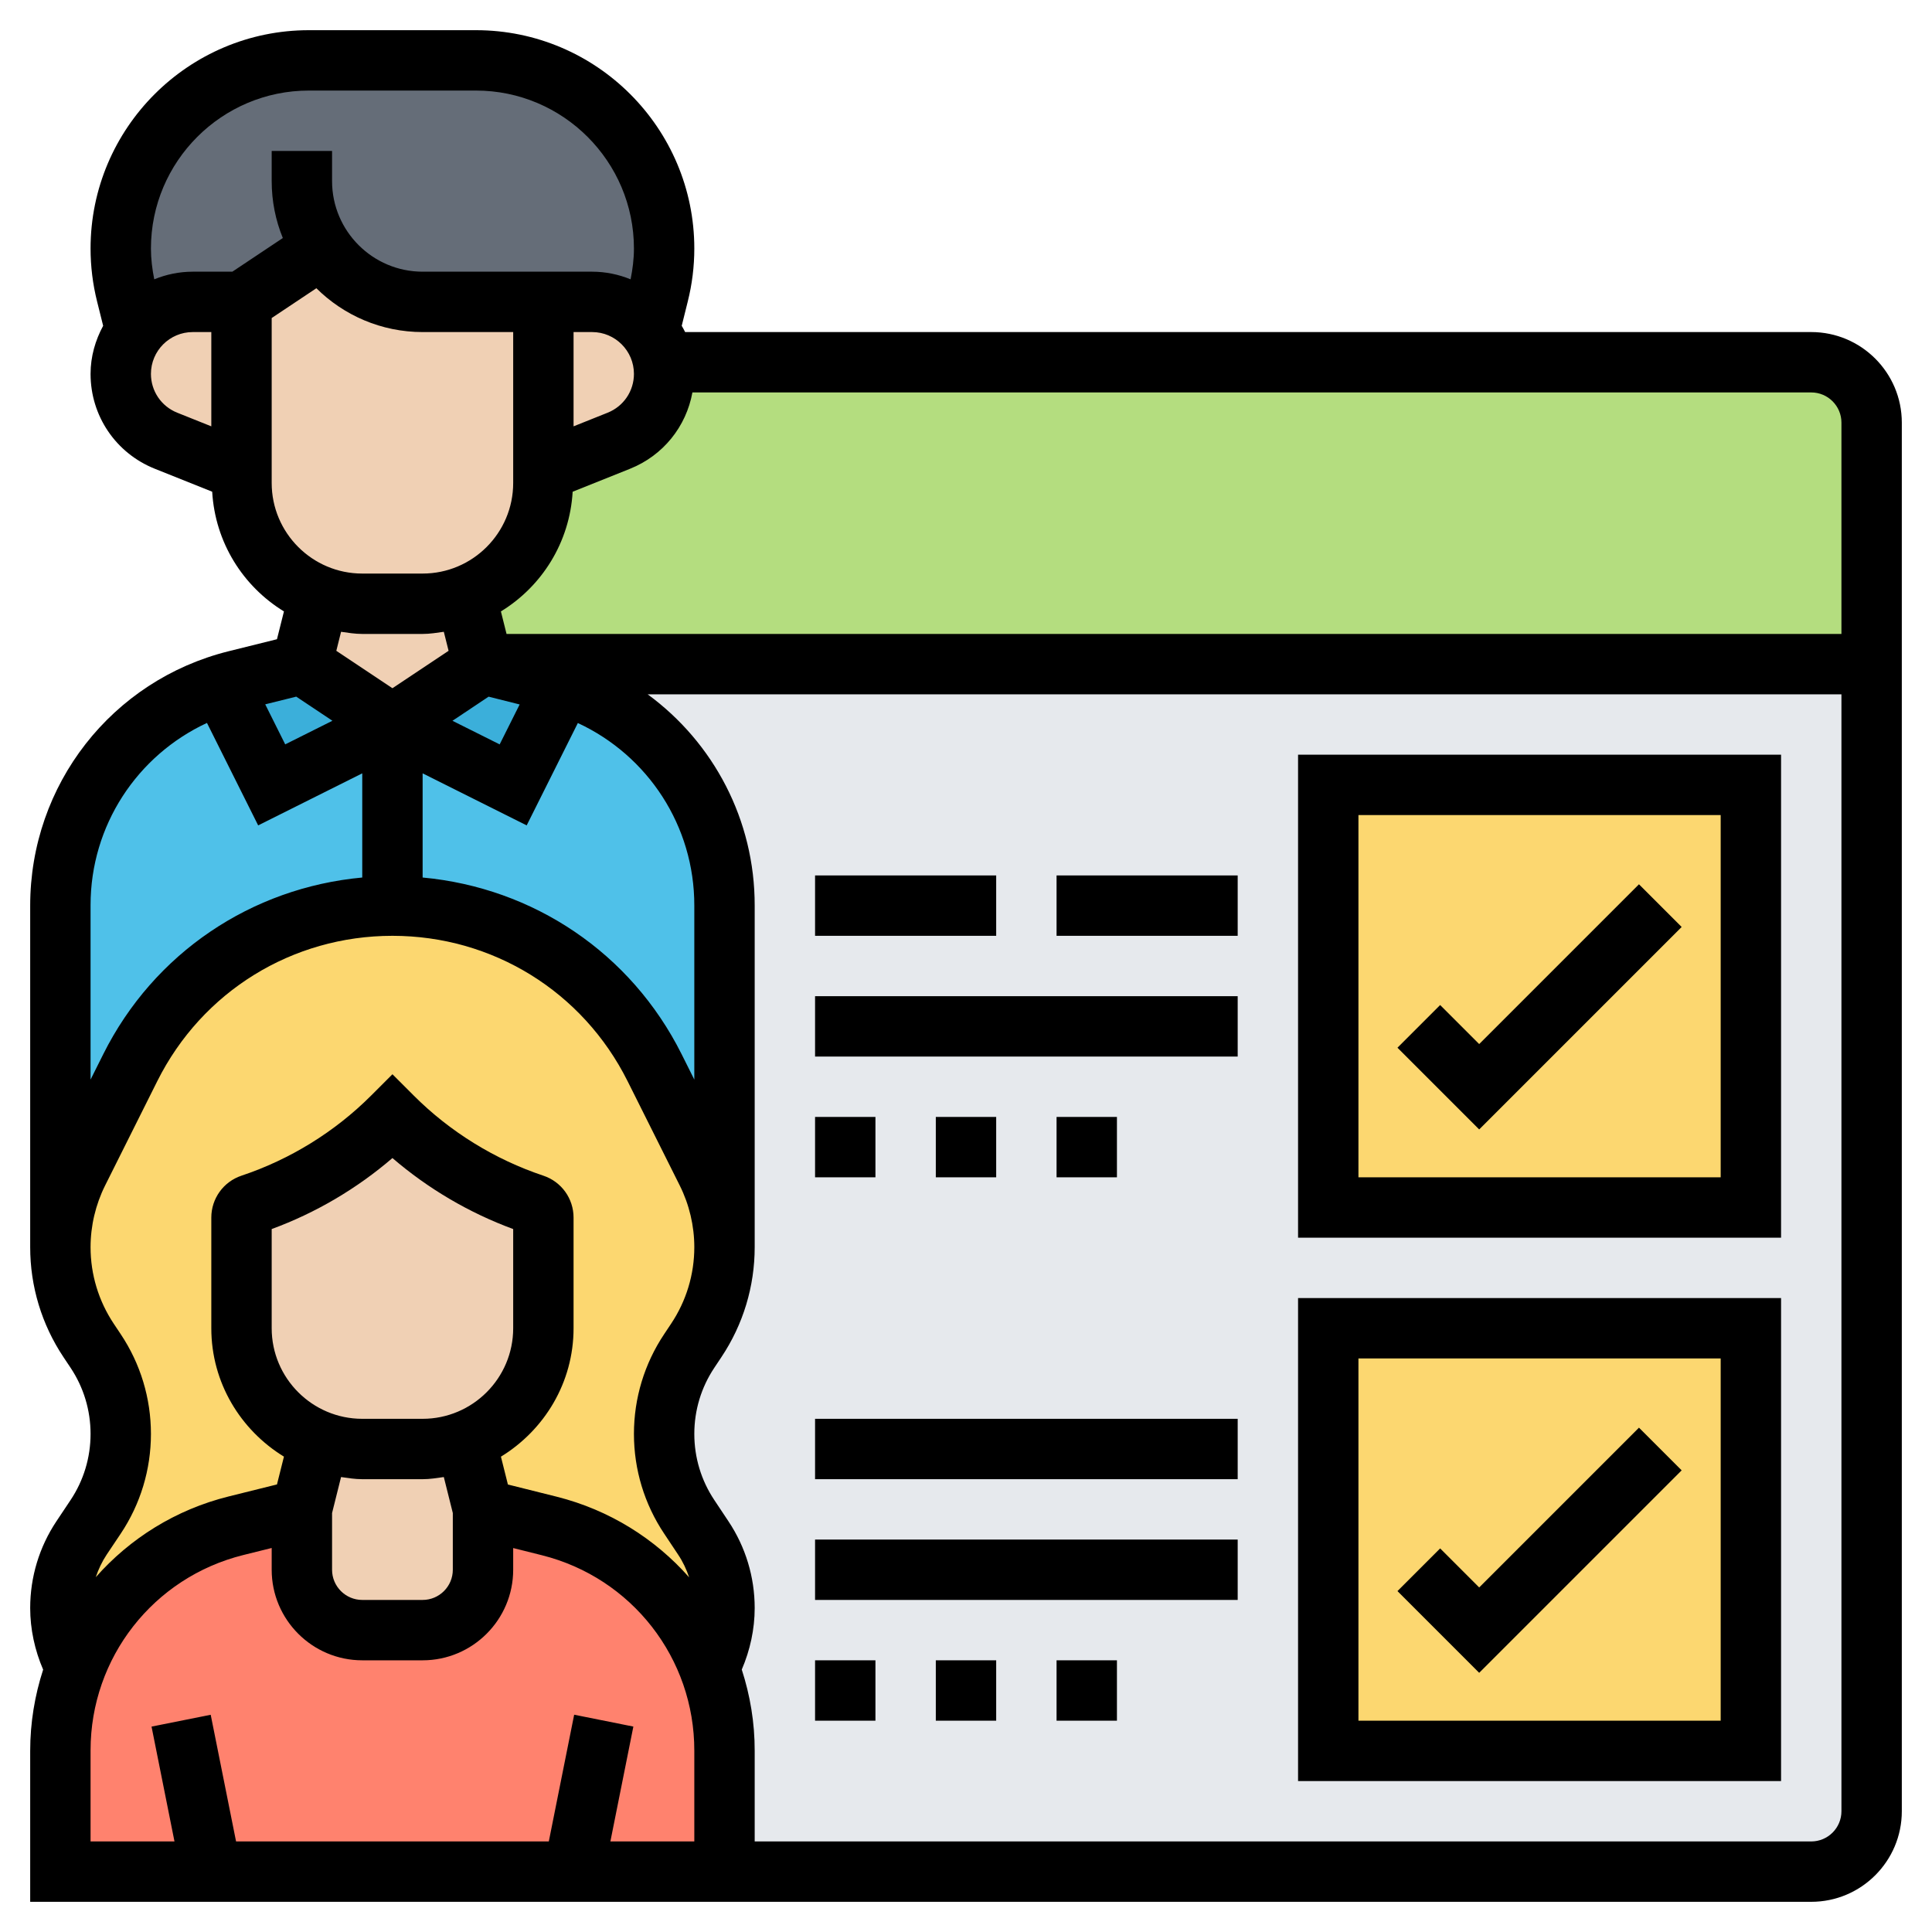 <svg id="_x33_0" enable-background="new 0 0 64 64" height="512" viewBox="0 0 64 64" width="512" xmlns="http://www.w3.org/2000/svg"><g><g><g><path d="m24 41.31v-11.31c0-.01 0-.01 0-.02 0-3.35-2.18-6.29-5.34-7.3-.15-.05-.31-.09-.47-.13-1.24-.31-2.19-.55-2.19-.55h46v38c0 1.1-.9 2-2 2h-36v-4c0-.96-.18-1.89-.51-2.75l.02-.01c.32-.6.49-1.28.49-1.97 0-.83-.24-1.64-.7-2.32l-.47-.7c-.54-.82-.83-1.77-.83-2.75s.29-1.93.83-2.75l.23-.35c.61-.91.94-1.99.94-3.09z" fill="#e6e9ed"/></g><g><path d="m62 22h-46l-.57-2.26v-.01c1.51-.57 2.57-2.03 2.57-3.73v-.4l2.5-1c.91-.36 1.5-1.24 1.5-2.21 0-.13-.01-.26-.03-.38l.03-.01h38c1.1 0 2 .9 2 2z" fill="#b4dd7f"/></g><g><path d="m10.67 8.22-2.67 1.78h-1.61c-.77 0-1.46.37-1.9.94l-.3-1.2c-.13-.49-.19-1-.19-1.51 0-3.44 2.79-6.23 6.23-6.23h5.54c1.72 0 3.28.7 4.41 1.82 1.12 1.13 1.82 2.69 1.82 4.41 0 .51-.06 1.02-.19 1.51l-.3 1.2c-.44-.57-1.13-.94-1.9-.94h-1.61-4c-1.39 0-2.61-.7-3.33-1.78z" fill="#656d78"/></g><g><path d="m18.66 22.68-1.66 3.32-4-2-4 2-1.66-3.32c-3.16 1-5.34 3.95-5.34 7.3v.02 11.31c0-.86.2-1.71.59-2.49l1.73-3.45c1.64-3.29 5-5.37 8.68-5.37 1.84 0 3.6.52 5.1 1.45 1.51.93 2.76 2.27 3.58 3.92l1.73 3.45c.39.78.59 1.63.59 2.49v-11.31c0-.01 0-.01 0-.02 0-3.35-2.18-6.29-5.34-7.3z" fill="#4fc1e9"/></g><g><path d="m18.66 22.68-1.66 3.32-4-2 3-2s.95.24 2.19.55c.16.04.32.08.47.13z" fill="#3bafda"/></g><g><path d="m13 24-4 2-1.66-3.32c.16-.05.32-.1.48-.14l2.18-.54z" fill="#3bafda"/></g><g><path d="m8 44c0 1.7 1.06 3.16 2.57 3.73v.01l-.57 2.26-2.18.54c-2.49.62-4.44 2.42-5.31 4.71h-.01c-.32-.6-.5-1.28-.5-1.98 0-.83.24-1.64.7-2.32l.47-.7c.54-.82.83-1.77.83-2.75s-.29-1.93-.83-2.75l-.23-.35c-.61-.91-.94-1.99-.94-3.09 0-.86.2-1.71.59-2.49l1.73-3.45c1.64-3.29 5-5.37 8.68-5.37 1.84 0 3.6.52 5.1 1.45 1.51.93 2.76 2.27 3.58 3.92l1.73 3.45c.39.78.59 1.63.59 2.49 0 1.1-.33 2.18-.94 3.09l-.23.35c-.54.82-.83 1.77-.83 2.75s.29 1.93.83 2.75l.47.7c.46.68.7 1.49.7 2.32 0 .69-.17 1.37-.49 1.97l-.02.01c-.87-2.29-2.82-4.08-5.3-4.7-1.24-.31-2.19-.55-2.19-.55l-.57-2.26v-.01c1.51-.57 2.57-2.03 2.57-3.73v-3.67c0-.2-.13-.37-.32-.44-1.76-.58-3.36-1.57-4.68-2.89-1.32 1.32-2.92 2.31-4.68 2.89-.19.07-.32.24-.32.44z" fill="#fcd770"/></g><g><path d="m10 50v2c0 1.1.9 2 2 2h2c1.1 0 2-.9 2-2v-2s.95.24 2.19.55c2.48.62 4.43 2.41 5.3 4.7.33.86.51 1.79.51 2.75v4h-5-12-5v-4-.02c0-.96.18-1.88.51-2.73.87-2.29 2.82-4.09 5.31-4.71z" fill="#ff826e"/></g><g><path d="m14 48c.5 0 .99-.09 1.43-.27v.01l.57 2.26v2c0 1.1-.9 2-2 2h-2c-1.1 0-2-.9-2-2v-2l.57-2.26v-.01c.44.18.92.27 1.43.27z" fill="#f0d0b4"/></g><g><path d="m18 40.33v3.67c0 1.7-1.06 3.16-2.57 3.73-.44.18-.93.27-1.43.27h-2c-.51 0-.99-.09-1.43-.27-1.51-.57-2.57-2.03-2.57-3.73v-3.67c0-.2.13-.37.32-.44 1.76-.58 3.36-1.57 4.68-2.89 1.32 1.32 2.92 2.31 4.68 2.89.19.07.32.24.32.44z" fill="#f0d0b4"/></g><g><path d="m19.61 10c.77 0 1.46.37 1.9.94.23.3.39.67.46 1.07.02.12.03.25.03.38 0 .97-.59 1.85-1.5 2.21l-2.5 1v-5.6z" fill="#f0d0b4"/></g><g><path d="m14 20c.51 0 .99-.09 1.43-.27v.01l.57 2.26-3 2-3-2 .57-2.26v-.01c.44.18.92.27 1.43.27z" fill="#f0d0b4"/></g><g><path d="m18 15.6v.4c0 1.7-1.06 3.16-2.57 3.73-.44.18-.92.27-1.43.27h-2c-.51 0-.99-.09-1.43-.27-1.51-.57-2.57-2.03-2.57-3.73v-.4-5.6l2.67-1.78c.72 1.08 1.94 1.78 3.33 1.78h4z" fill="#f0d0b4"/></g><g><path d="m8 10v5.6l-2.5-1c-.91-.36-1.5-1.24-1.5-2.21 0-.55.18-1.05.49-1.45.44-.57 1.13-.94 1.9-.94z" fill="#f0d0b4"/></g><g><path d="m44 44h14v14h-14z" fill="#fcd770"/></g><g><path d="m44 26h14v14h-14z" fill="#fcd770"/></g></g><g><path d="m60 11h-37.304c-.033-.072-.076-.139-.113-.208l.2-.804c.144-.573.217-1.163.217-1.755 0-3.988-3.244-7.233-7.232-7.233h-5.535c-3.989 0-7.233 3.245-7.233 7.233 0 .592.073 1.182.216 1.753l.201.806c-.257.477-.417 1.014-.417 1.593 0 1.392.835 2.625 2.128 3.143l1.901.761c.098 1.681 1.019 3.133 2.377 3.965l-.231.921-1.601.398c-3.87.962-6.574 4.421-6.574 8.427v11.314c0 1.3.381 2.56 1.103 3.643l.233.349c.435.652.664 1.41.664 2.194s-.229 1.542-.664 2.194l-.465.697c-.569.854-.871 1.848-.871 2.876 0 .702.152 1.397.429 2.042-.276.851-.429 1.755-.429 2.691v5h59c1.654 0 3-1.346 3-3v-46c0-1.654-1.346-3-3-3zm1 3v7h-44.22l-.187-.746c1.358-.831 2.279-2.284 2.377-3.965l1.901-.761c1.098-.439 1.86-1.397 2.066-2.528h37.063c.552 0 1 .449 1 1zm-38 21.763-.422-.844c-1.675-3.349-4.906-5.511-8.578-5.85v-3.451l3.447 1.724 1.695-3.391c2.323 1.079 3.862 3.409 3.858 6.049zm-6.814-12.685 1.028.258-.662 1.323-1.564-.782zm2.814-12.078h.615c.764 0 1.385.622 1.385 1.385 0 .569-.342 1.074-.87 1.286l-1.13.452zm-14 1.385c0-.763.621-1.385 1.385-1.385h.615v3.123l-1.13-.452c-.528-.212-.87-.716-.87-1.286zm2.697-3.385h-1.312c-.451 0-.881.092-1.275.253-.067-.335-.11-.676-.11-1.02 0-2.885 2.348-5.233 5.232-5.233h5.535c2.885 0 5.233 2.348 5.233 5.233 0 .343-.043.684-.111 1.02-.394-.161-.823-.253-1.274-.253h-.615-1-4c-1.654 0-3-1.346-3-3v-1h-2v1c0 .667.131 1.303.369 1.885zm1.303 1.535 1.48-.987c.905.897 2.149 1.452 3.52 1.452h3v5c0 1.654-1.346 3-3 3h-2c-1.654 0-3-1.346-3-3zm3 10.465h2c.24 0 .47-.038.702-.071l.158.63-1.86 1.239-1.859-1.239.157-.63c.232.033.462.071.702.071zm-2.187 2.077 1.199.799-1.564.782-.662-1.326zm-2.957.871 1.696 3.394 3.448-1.724v3.451c-3.672.339-6.903 2.501-8.578 5.85l-.422.844v-5.78c0-2.634 1.539-4.959 3.856-6.035zm-2.856 20.249-.233-.349c-.501-.753-.767-1.629-.767-2.534 0-.706.167-1.412.482-2.043l1.729-3.458c1.484-2.968 4.469-4.813 7.789-4.813s6.305 1.845 7.789 4.814l1.729 3.458c.315.63.482 1.337.482 2.042 0 .904-.266 1.781-.767 2.533l-.233.35c-.654.98-1 2.123-1 3.303s.346 2.322 1 3.302l.465.699c.157.234.275.488.364.751-1.13-1.279-2.639-2.233-4.392-2.673l-1.612-.403-.231-.922c1.436-.88 2.406-2.45 2.406-4.254v-3.666c0-.63-.401-1.188-1-1.388-1.609-.537-3.094-1.454-4.293-2.653l-.707-.707-.707.707c-1.199 1.199-2.684 2.116-4.294 2.653-.598.2-.999.758-.999 1.388v3.666c0 1.804.97 3.374 2.406 4.253l-.231.921-1.601.398c-1.757.437-3.27 1.392-4.402 2.675.089-.262.206-.514.362-.748l.466-.696c.654-.98 1-2.123 1-3.303s-.346-2.322-1-3.303zm10 2.803h-2c-1.654 0-3-1.346-3-3v-3.286c1.459-.536 2.821-1.338 4-2.352 1.179 1.014 2.541 1.815 4 2.352v3.286c0 1.654-1.346 3-3 3zm-3 3.122.298-1.193c.232.033.462.071.702.071h2c.24 0 .47-.038.702-.071l.298 1.192v1.879c0 .551-.448 1-1 1h-2c-.552 0-1-.449-1-1zm-8 7.861c0-3.069 2.08-5.729 5.058-6.47l.942-.234v.721c0 1.654 1.346 3 3 3h2c1.654 0 3-1.346 3-3v-.719l.95.238c2.979.746 5.055 3.41 5.05 6.48v3h-2.78l.761-3.804-1.961-.393-.84 4.198h-10.36l-.84-4.196-1.96.392.76 3.804h-2.78zm57 3.017h-35v-2.999c.002-.936-.151-1.841-.428-2.694.276-.643.428-1.338.428-2.04 0-1.028-.302-2.022-.871-2.875l-.465-.699c-.435-.651-.664-1.409-.664-2.193s.229-1.542.664-2.193l.233-.35c.722-1.082 1.103-2.342 1.103-3.643v-11.313c.005-2.838-1.364-5.404-3.546-7.001h39.546v37c0 .551-.448 1-1 1z"/><path d="m49 52.586-1.293-1.293-1.414 1.414 2.707 2.707 6.707-6.707-1.414-1.414z"/><path d="m43 59h16v-16h-16zm2-14h12v12h-12z"/><path d="m49 34.586-1.293-1.293-1.414 1.414 2.707 2.707 6.707-6.707-1.414-1.414z"/><path d="m43 41h16v-16h-16zm2-14h12v12h-12z"/><path d="m35 29h6v2h-6z"/><path d="m27 29h6v2h-6z"/><path d="m27 33h14v2h-14z"/><path d="m27 37h2v2h-2z"/><path d="m31 37h2v2h-2z"/><path d="m35 37h2v2h-2z"/><path d="m27 47h14v2h-14z"/><path d="m27 51h14v2h-14z"/><path d="m27 55h2v2h-2z"/><path d="m31 55h2v2h-2z"/><path d="m35 55h2v2h-2z"/></g></g></svg>